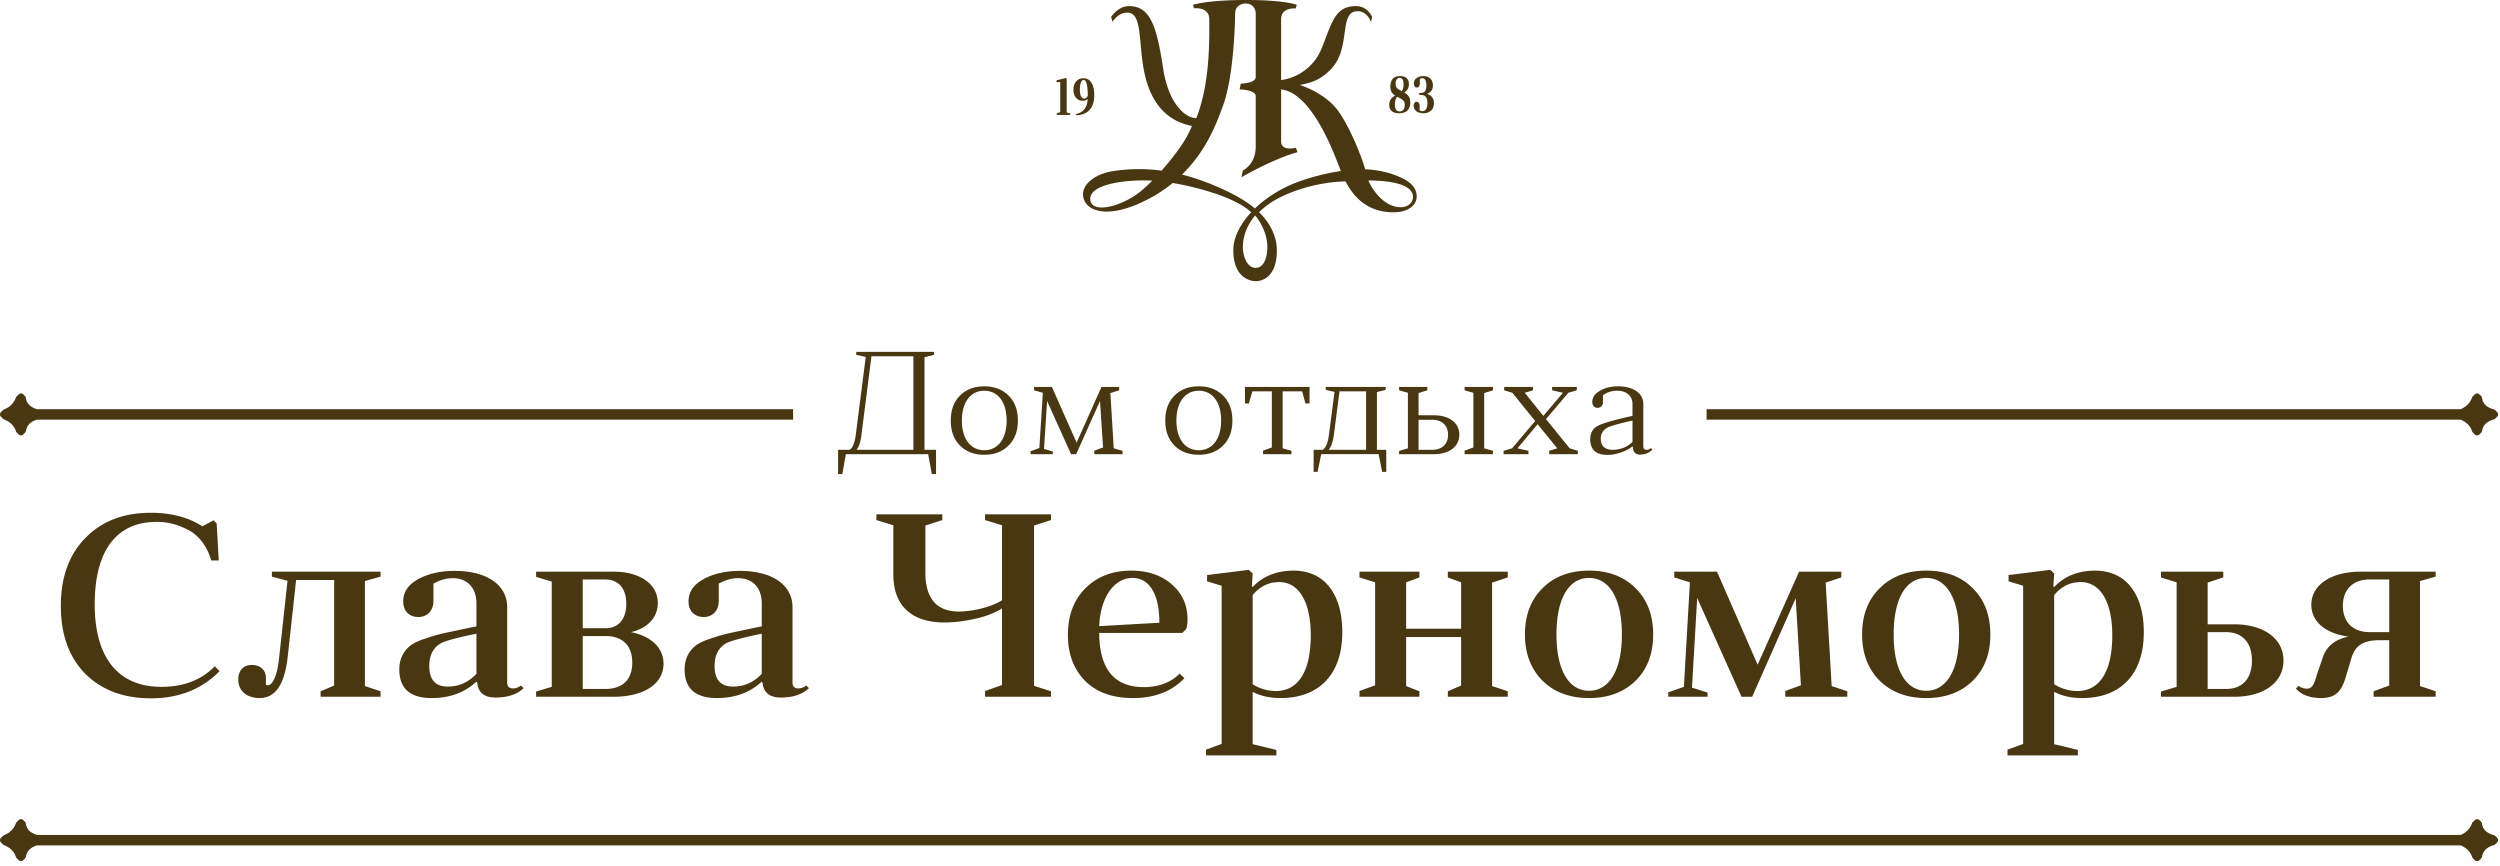 <svg xmlns="http://www.w3.org/2000/svg" width="433" height="150" viewBox="0 0 433 150">
    <g fill="#483711" fill-rule="evenodd">
        <path d="M432.172 144.783a.567.567 0 0 0-.25-.142c-1.065-.296-1.885-.865-2.035-1.972a.566.566 0 0 0-.151-.324l-.298-.3a.57.57 0 0 0-.804 0l-.349.351a.57.57 0 0 0-.125.195c-.38.975-1 1.599-1.963 2.014H6.407c-1.009-.305-1.778-.87-1.921-1.936a.573.573 0 0 0-.153-.324l-.297-.3a.57.57 0 0 0-.805 0l-.349.351a.57.57 0 0 0-.125.195c-.391 1.004-1.03 1.64-2.042 2.054a.58.58 0 0 0-.173.11c-.141.13-.27.249-.375.354a.57.57 0 0 0 0 .805c.106.106.235.227.377.36.048.043.105.08.165.105.961.413 1.701.994 2.049 2.035a.589.589 0 0 0 .136.227l.337.337a.57.57 0 0 0 .805 0l.298-.3a.602.602 0 0 0 .159-.32c.187-1.067.915-1.63 1.919-1.94H426.19c.92.412 1.634.984 1.97 1.996a.6.6 0 0 0 .137.227l.337.337a.57.57 0 0 0 .804 0l.3-.3a.607.607 0 0 0 .158-.32c.194-1.106.966-1.674 2.027-1.974a.597.597 0 0 0 .25-.142l.33-.328a.57.57 0 0 0 0-.805c-.098-.096-.208-.207-.33-.326M149.238 75.042l1.695-13.342h7.266v16.203h-9.848c.456-.557.76-1.52.887-2.861zm-2.735 3.62h14.254l.632 3.444h.735v-4.203h-2V61.877l1.645-.43v-.507h-13.468v.507l1.645.38-1.696 13.266c-.177 1.543-.556 2.48-1.089 2.81h-2v4.203h.735l.607-3.444zm23.97-10.987c2.329 0 3.873 1.924 3.873 5.164 0 3.216-1.544 5.14-3.873 5.14s-3.873-1.924-3.873-5.14c0-3.24 1.544-5.164 3.873-5.164m0 11.088c1.747 0 3.139-.532 4.203-1.594 1.088-1.064 1.62-2.507 1.62-4.33s-.532-3.266-1.62-4.33c-1.064-1.062-2.456-1.594-4.203-1.594-1.747 0-3.139.532-4.203 1.595-1.063 1.063-1.594 2.506-1.594 4.329s.531 3.266 1.594 4.33c1.064 1.062 2.456 1.594 4.203 1.594m11.869-.557l-1.519-.455.532-8.304 4.152 9.215h.886l4.127-9.215.531 8.05-1.519.558v.607h4.886v-.583l-1.52-.43-.58-9.57 1.518-.48v-.582h-3.064l-4.303 9.645-4.279-9.645h-3.088v.581l1.519.431-.607 9.57-1.52.556v.507h3.848zm21.412-5.366c0-3.241 1.544-5.165 3.874-5.165S211.5 69.6 211.5 72.84c0 3.216-1.544 5.14-3.873 5.14-2.33 0-3.874-1.924-3.874-5.14m8.077 4.329c1.088-1.064 1.62-2.506 1.62-4.329s-.532-3.265-1.62-4.329c-1.064-1.064-2.456-1.596-4.203-1.596-1.747 0-3.14.532-4.203 1.596-1.063 1.064-1.595 2.506-1.595 4.33 0 1.822.532 3.264 1.595 4.328 1.064 1.064 2.456 1.595 4.203 1.595 1.747 0 3.139-.531 4.203-1.595m13.693-9.393l.582 2.101h.709v-2.86h-11.19v2.86h.684l.607-2.101h3.368v9.721l-1.52.557v.608h4.911v-.582l-1.518-.43v-9.874zm11.085 10.127h-6.48c.48-.583.784-1.52.936-2.861l.937-7.266h4.607v10.127zm2.786 3.823h.708v-3.823h-1.62v-10l1.519-.38v-.506h-10.38v.505l1.519.355-.937 7.216c-.176 1.494-.531 2.43-1.088 2.81h-1.595v3.823h.684l.632-3.064h9.95l.608 3.064zm8.705-9.014c1.645 0 2.708.988 2.708 2.582 0 1.621-1.063 2.609-2.708 2.609h-2.406v-5.19h2.406zm-2.406-4.632l1.52-.481v-.583h-4.887v.583l1.52.43v9.62l-1.52.456v.557h6.05c2.634 0 4.38-1.317 4.38-3.368 0-2.05-1.746-3.366-4.38-3.366h-2.683V68.08zm12.887 10l-1.52-.431v-9.57l1.52-.48v-.583h-4.912v.583l1.519.43v9.468l-1.52.558v.607h4.912zm6.147 0l-1.899-.431 3.494-4.177 3.392 4.177-1.393.43v.583h4.962v-.583l-1.417-.43-4.102-5.063 3.874-4.557 1.469-.43v-.583h-4.279v.583l1.873.43-3.392 4-3.215-4 1.418-.43v-.583h-4.988v.583l1.418.43 3.95 4.886-4 4.734-1.47.43v.583h4.305zm18.021-1.545c-.937.912-2.076 1.368-3.418 1.368-1.392 0-2.075-.659-2.075-1.95 0-.86.405-1.494 1.214-1.924.583-.279 2-.683 4.279-1.19v3.696zm-.126-4.48c-2.963.657-4.912 1.215-5.823 1.67-.912.456-1.368 1.24-1.368 2.355 0 1.797.988 2.709 2.962 2.709 1.545 0 3.317-.634 4.33-1.469l.076.076c.05.886.456 1.342 1.24 1.342.861 0 1.57-.278 2.152-.861l-.253-.278a1.034 1.034 0 0 1-.76.304c-.38 0-.557-.228-.557-.659v-7.29c0-1.799-1.696-3.04-4.329-3.04-1.266 0-2.329.254-3.215.786-.86.507-1.291 1.14-1.291 1.923 0 .684.405 1.014.912 1.014.531 0 .936-.405.936-.911v-1.267c.709-.531 1.544-.785 2.506-.785 1.544 0 2.608.938 2.608 2.228v2.127c-.026 0-.076 0-.126.025zM27.101 90.391c1.76 0 3.294.316 5.145 1.219 1.942.858 3.566 2.753 4.333 5.46h1.31l-.362-6.408-.542-.542-1.94 1.039c-2.437-1.58-5.417-2.348-8.936-2.348-4.695 0-8.486 1.445-11.33 4.378-2.844 2.889-4.242 6.816-4.242 11.78 0 4.92 1.398 8.802 4.197 11.69 2.844 2.843 6.635 4.288 11.42 4.288 4.829 0 8.8-1.58 11.87-4.694l-.813-.857c-2.347 2.391-5.416 3.565-9.253 3.565-7.808 0-11.554-5.46-11.554-14.262 0-9.434 3.836-14.308 10.697-14.308m38.812 9.479v-.858H47.09v.857l2.709.723-1.445 13.223c-.36 3.656-1.309 4.875-1.94 4.875-.18 0-.316-.045-.36-.09v-1.174c0-1.399-.994-2.256-2.438-2.256-1.445 0-2.347.948-2.347 2.527 0 2.166 1.715 3.205 3.701 3.205 2.752 0 4.378-2.437 4.874-7.267l1.444-13.179h6.59v18.28l-2.347.993v.947h10.38v-.947l-2.707-.903v-18.19l2.708-.767zm16.607 16.834c-1.4 1.49-3.069 2.212-4.965 2.212-2.12 0-3.205-1.174-3.205-3.566 0-1.85.678-3.16 1.987-3.926.857-.452 2.888-.993 6.183-1.671v6.951zm-.723-8.079l-4.693.993c-1.174.271-2.347.588-3.475.994-1.129.36-1.987.767-2.573 1.218-1.129.902-1.895 2.256-1.895 4.107 0 3.295 1.85 4.965 5.596 4.965 3.114 0 5.732-.947 7.763-2.844l.135.18c.181 1.717 1.219 2.574 3.16 2.574 2.121 0 3.746-.543 4.874-1.626l-.451-.45c-.451.315-.902.496-1.399.496-.678 0-.993-.361-.993-1.038v-13.045c0-3.746-3.385-6.273-9.117-6.273-2.483 0-4.604.497-6.32 1.444-1.714.949-2.571 2.212-2.571 3.837 0 1.76 1.127 2.707 2.617 2.707 1.58 0 2.618-1.127 2.618-2.797v-2.98c1.129-.631 2.211-.947 3.34-.947 2.572 0 4.107 1.715 4.107 4.378v3.973l-.723.134zm19.135 1.535h3.927c2.888 0 4.649 1.58 4.649 4.603 0 3.025-1.76 4.56-4.65 4.56h-3.926v-9.163zm0-9.794h3.927c2.211 0 3.61 1.489 3.61 4.197 0 2.754-1.399 4.243-3.61 4.243h-3.927v-8.44zm-8.079 19.407v.903h13.405c5.19 0 8.665-2.167 8.665-5.732 0-2.753-2.166-4.784-5.641-5.461 2.888-.677 4.649-2.528 4.649-5.055 0-3.295-3.114-5.416-7.673-5.416H92.853v.903l2.708.812v18.234l-2.708.812zm39.084-3.069c-1.4 1.49-3.069 2.212-4.965 2.212-2.12 0-3.205-1.174-3.205-3.566 0-1.85.678-3.16 1.987-3.926.857-.452 2.888-.993 6.183-1.671v6.951zm5.326-11.555c0-3.746-3.385-6.273-9.117-6.273-2.483 0-4.604.497-6.32 1.444-1.714.949-2.571 2.212-2.571 3.837 0 1.76 1.127 2.707 2.617 2.707 1.58 0 2.618-1.127 2.618-2.797v-2.98c1.129-.631 2.212-.947 3.34-.947 2.572 0 4.107 1.715 4.107 4.378v3.973l-.723.134-4.693.993c-1.174.271-2.347.588-3.475.994-1.129.36-1.987.767-2.573 1.218-1.129.902-1.895 2.256-1.895 4.107 0 3.295 1.85 4.965 5.596 4.965 3.114 0 5.732-.947 7.763-2.844l.135.18c.181 1.717 1.219 2.574 3.16 2.574 2.121 0 3.746-.543 4.874-1.626l-.451-.45c-.451.315-.902.496-1.399.496-.678 0-.993-.361-.993-1.038v-13.045zm25.948-15.074v-.993h-11.418v.993l2.933.902v8.576c0 5.056 2.889 8.26 8.847 8.26 1.67 0 3.43-.226 5.28-.632 1.896-.406 3.475-1.038 4.695-1.805v13.269l-2.935 1.038v.993h11.42v-.947l-2.935-.948V91.023l2.935-.948v-.993h-11.42v.993l2.935.902v12.999c-1.987 1.219-5.191 1.94-7.493 1.94-3.836 0-5.778-2.255-5.778-6.769v-8.124l2.934-.948zm27.168 18.37c.226-5.19 2.708-8.35 5.777-8.35 2.889 0 4.649 2.753 4.649 7.763l-10.426.587zm15.075.496c.135-.406.226-.993.226-1.67 0-2.482-.903-4.468-2.709-6.048-1.805-1.58-4.152-2.392-7.04-2.392-3.205 0-5.868.993-7.9 3.024-2.03 1.986-3.069 4.695-3.069 8.124 0 3.295.994 5.914 2.98 7.944 1.985 1.986 4.739 2.979 8.304 2.979 3.7 0 6.68-1.129 8.891-3.43l-.812-.813c-1.58 1.58-3.656 2.347-6.229 2.347-5.1 0-7.672-3.113-7.717-9.388h14.398l.677-.677zm11.506-5.867c1.219-1.49 2.754-2.257 4.604-2.257 3.43 0 5.461 3.475 5.461 9.208 0 6.318-2.211 9.658-6.047 9.658a7.44 7.44 0 0 1-4.017-1.174v-15.435zm4.83 17.828c6.725 0 10.697-4.153 10.697-11.42 0-6.454-2.98-10.651-8.44-10.651-2.934 0-5.28.947-7.086 2.843l-.136-.135.136-2.211-.677-.632-7.222.902v1.084l2.527.767v27.397l-2.707.993v.993h12.185v-.948l-4.106-.993v-9.072c1.353.722 2.979 1.083 4.829 1.083zm39.355-20.897v-.993h-10.381v.993l2.302.857v8.034h-9.524v-8.034l2.302-.857v-.993h-10.38v.993l2.707.857v17.829l-2.707.992v.993h10.38v-.948l-2.302-.903v-8.485h9.524v8.396l-2.302.992v.948h10.38v-.948l-2.708-.903v-17.918zm14.079.09c3.43 0 5.687 3.43 5.687 9.794 0 6.318-2.258 9.75-5.687 9.75-3.43 0-5.642-3.432-5.642-9.75 0-6.364 2.212-9.794 5.642-9.794m-11.104 9.794c0 3.34 1.039 6.003 3.07 8.034 2.03 1.986 4.738 2.98 8.034 2.98 3.294 0 6.002-.994 8.034-2.98 2.03-1.986 3.068-4.649 3.068-8.034 0-3.385-1.038-6.048-3.068-8.034-2.032-2.03-4.74-3.024-8.034-3.024-3.296 0-6.003.993-8.035 3.024-2.03 1.986-3.07 4.649-3.07 8.034m31.638 10.065l-2.707-.858.902-15.525 7.674 17.105h1.849l7.538-17.06.903 15.074-2.708.993v.993h10.741v-.948l-2.708-.902-1.038-17.919 2.708-.903v-.992H311.6l-7.177 16.113-7.04-16.113h-7.403v.992l2.709.858-1.038 18.1-2.709.947v.767h6.815zm43.553-10.065c0 6.318-2.257 9.75-5.688 9.75-3.43 0-5.642-3.432-5.642-9.75 0-6.364 2.212-9.794 5.642-9.794s5.687 3.43 5.687 9.794m-13.72-8.034c-2.032 1.986-3.07 4.649-3.07 8.034 0 3.34 1.038 6.003 3.07 8.034 2.03 1.986 4.738 2.98 8.033 2.98 3.294 0 6.003-.994 8.034-2.98 2.031-1.986 3.069-4.649 3.069-8.034 0-3.385-1.038-6.048-3.069-8.034-2.031-2.03-4.74-3.024-8.034-3.024-3.295 0-6.003.993-8.033 3.024m30.191 1.219c1.219-1.49 2.754-2.257 4.604-2.257 3.43 0 5.461 3.475 5.461 9.208 0 6.318-2.211 9.658-6.047 9.658a7.44 7.44 0 0 1-4.017-1.174v-15.435zm4.83 17.828c6.725 0 10.697-4.153 10.697-11.42 0-6.454-2.98-10.651-8.44-10.651-2.934 0-5.28.947-7.086 2.843l-.136-.135.136-2.211-.677-.632-7.222.902v1.084l2.527.767v27.397l-2.707.993v.993h12.185v-.948l-4.106-.993v-9.072c1.353.722 2.979 1.083 4.829 1.083zm21.752-11.419h3.204c2.708 0 4.469 1.714 4.469 4.92 0 3.204-1.715 4.92-4.469 4.92h-3.204v-9.84zm-8.079 10.29v.903h12.683c5.1 0 8.53-2.438 8.53-6.274s-3.475-6.273-8.53-6.273h-4.604v-7.222l2.707-.902v-.993h-10.786v.993l2.708.857v18.099l-2.708.812zm39.535-10.29h-3.43c-2.753 0-4.604-1.625-4.604-4.558 0-2.934 1.851-4.56 4.604-4.56h3.43v9.118zm8.035-9.614v-.857h-13c-5.054 0-8.53 2.257-8.53 5.73 0 2.935 2.482 5.011 6.454 5.508-2.391.497-3.881 1.715-4.513 3.746l-.903 2.618c-.586 2.031-.902 2.663-1.85 2.663a2.3 2.3 0 0 1-1.399-.496l-.452.496c.993 1.083 2.438 1.625 4.333 1.625 2.573 0 3.611-1.174 4.378-3.928l.903-3.023c.722-2.302 2.166-3.07 5.01-3.07h1.534v7.854l-2.707.993v.948h10.742v-.948l-2.709-.902v-18.19l2.709-.767zM183.63 19.421l-.598.225v.263h2.317v-.253l-.598-.198v-5.789l-.116-.163-1.644.408v.306h.64zm4.074-5.571c.461 0 .694.92.694 2.755-.144.307-.357.46-.632.46-.46 0-.735-.542-.735-1.545 0-1.047.26-1.67.673-1.67m-.165 3.602c.336 0 .619-.108.846-.315-.075 1.507-.71 2.33-2.083 2.628l.158.206c2.042-.133 3.065-1.309 3.065-3.52 0-1.78-.66-2.899-1.87-2.899-.508 0-.927.18-1.25.542-.323.352-.48.84-.48 1.445 0 .578.143 1.037.44 1.39.294.352.686.523 1.174.523m54.437-.699l.274.136c.406.208.68.389.825.551.151.162.227.406.227.74 0 .731-.343 1.12-.894 1.12-.543 0-.816-.406-.816-1.228 0-.524.13-.966.384-1.319m.447-3.268c.446 0 .673.38.673 1.147 0 .46-.096.848-.295 1.174l-.111-.064c-.364-.189-.61-.36-.755-.524-.145-.171-.214-.415-.214-.731 0-.606.262-1.002.702-1.002m-1.808 4.66c0 .93.55 1.471 1.711 1.471 1.285 0 1.924-.624 1.924-1.878 0-.442-.082-.785-.247-1.03-.164-.243-.427-.478-.79-.686.543-.333.81-.822.81-1.444 0-.858-.494-1.4-1.511-1.4-.605 0-1.038.163-1.306.497-.268.334-.398.759-.398 1.29 0 .823.289 1.255.831 1.59-.64.352-1.024.794-1.024 1.59m4.745-.515c-.295 0-.515.261-.515.704 0 .57.406.984.894 1.155.247.082.515.127.797.127.543 0 .982-.153 1.32-.47.337-.315.501-.74.501-1.264 0-.821-.44-1.408-1.203-1.625.632-.209 1.025-.714 1.025-1.464 0-.495-.152-.884-.447-1.173-.296-.297-.702-.442-1.203-.442a2 2 0 0 0-1.148.334c-.337.217-.501.532-.501.948 0 .443.22.705.516.705.301 0 .521-.29.521-.723v-.732a.614.614 0 0 1 .44-.171c.413 0 .694.416.694 1.283 0 .912-.322 1.272-.948 1.272h-.288v.352h.315c.736 0 1.1.471 1.1 1.4 0 .948-.357 1.409-.873 1.409a.696.696 0 0 1-.481-.172v-.73c0-.434-.213-.723-.515-.723"/>
        <path d="M211.889 18.121c1.923-5.415 2.033-15.38 2.033-15.801 0-.878.62-1.717 1.865-1.706 1.245.012 1.703 1.018 1.703 1.676l-.001 11.046c0 1.107-2.6 1.157-2.6 1.157l-.182.995s2.78.05 2.782 1.156v8.786c0 3.061-2.239 4.115-2.239 4.115s-.203 1.03-.23 1.152c6.106-3.462 9.716-4.344 9.716-4.344l-.3-.767s-2.548.7-2.548-1.101v-8.997c4.478.472 7.969 8.056 9.594 12.203.249.632.511 1.293.736 1.93a38.54 38.54 0 0 0-7.344 1.86c-2.439.874-5.311 2.49-7.521 4.625-1.873-1.577-4.494-2.973-7.926-4.342a36.933 36.933 0 0 0-4.705-1.526c4.023-3.926 5.85-8.406 7.167-12.117m7.616 24.648c0 2.05-.69 3.625-2.05 3.625-1.36 0-2.189-1.804-2.189-3.668 0-1.417.48-3.418 2.123-5.412 1.42 1.71 2.116 3.789 2.116 5.455m25.212-8.894c.162 1.156-.939 2.41-3.062 1.901-2.62-.63-4.265-3.539-4.652-4.524 4.627.04 7.47.89 7.714 2.623m-46.905-.941c-3.336 2.86-8.98 4.278-8.98 1.505 0-2.595 6.297-3.387 10.743-3.15-.6.602-1.194 1.156-1.762 1.645m-2.557-30.745c3.37 0 1.203 8.364 4.307 14.383 1.376 2.664 3.45 4.554 6.882 5.238-1.085 2.732-3.27 5.461-5.257 7.745-3.607-.484-6.417-.209-8.315.065-3.164.457-5.85 2.403-5.2 4.744.65 2.339 4.593 3.77 11.83-.218a23.679 23.679 0 0 0 3.6-2.45c3.635.611 8.552 1.894 11.756 3.73.733.42 1.338.872 1.843 1.342-1.795 1.928-3.094 4.285-3.094 6.558 0 5.155 3.389 5.378 3.908 5.378.52 0 3.634-.203 3.634-5.317 0-2.534-1.222-4.821-3.081-6.634.391-.388.84-.777 1.366-1.176 3.093-2.342 8.842-4.09 13.617-4.156 1.737 3.385 4.394 5.347 8.317 5.347 2.52 0 4.241-1.245 3.975-3.147-.23-1.642-1.814-2.632-4.126-3.439-1.533-.535-3.54-.847-4.769-.855-.593-2.12-2.5-6.999-4.587-9.992-1.682-2.416-4.703-3.951-6.746-4.625 2.118-.355 3.717-.974 5.445-2.774 3.521-3.668 1.216-9.995 4.588-9.995 1.708 0 2.3 1.877 2.3 1.877h.01l.203-.89c-.407-.808-1.237-1.87-2.792-1.87-3.72 0-4.165 2.909-5.968 7.336-1.486 3.648-4.735 5.199-7.014 5.467V3.363c0-2.174 2.511-1.893 2.511-1.893l.205-.632S222.634 0 215.814 0c-6.823 0-9.184.838-9.184.838l.169.606s2.649-.364 2.649 1.935c0 3.447.176 10.906-2.24 17.08-1.901 0-4.808-2.452-5.742-8.56-1.112-7.279-2.2-10.841-5.918-10.841-1.458 0-2.508 1.047-3.109 1.87l.249.845c.247-.388 1.124-1.584 2.568-1.584M.544 72.536c.048.045.105.08.165.106.96.414 1.702.994 2.05 2.035a.591.591 0 0 0 .135.226c.124.126.237.24.337.339a.568.568 0 0 0 .804 0l.3-.301a.599.599 0 0 0 .158-.32c.187-1.067.915-1.63 1.92-1.938h130.952v-1.815H6.407c-1.008-.305-1.778-.868-1.922-1.935a.568.568 0 0 0-.152-.325l-.298-.3a.568.568 0 0 0-.804 0l-.35.352a.576.576 0 0 0-.124.196c-.391 1.002-1.03 1.639-2.042 2.052a.588.588 0 0 0-.173.11c-.142.13-.27.25-.376.356a.569.569 0 0 0 0 .803c.106.107.236.227.378.36m427.616 2.139a.593.593 0 0 0 .137.227l.337.339a.568.568 0 0 0 .804 0l.3-.301a.604.604 0 0 0 .158-.32c.194-1.105.966-1.674 2.027-1.974a.57.57 0 0 0 .249-.142c.123-.12.234-.231.33-.327a.57.57 0 0 0 0-.804 39.981 39.981 0 0 0-.33-.328.58.58 0 0 0-.251-.142c-1.064-.297-1.884-.865-2.033-1.971a.569.569 0 0 0-.152-.325l-.298-.3a.568.568 0 0 0-.804 0l-.35.352a.585.585 0 0 0-.124.196c-.38.974-1 1.598-1.963 2.012H295.581v1.815H426.19c.92.411 1.633.984 1.97 1.993"/>
    </g>
</svg>
